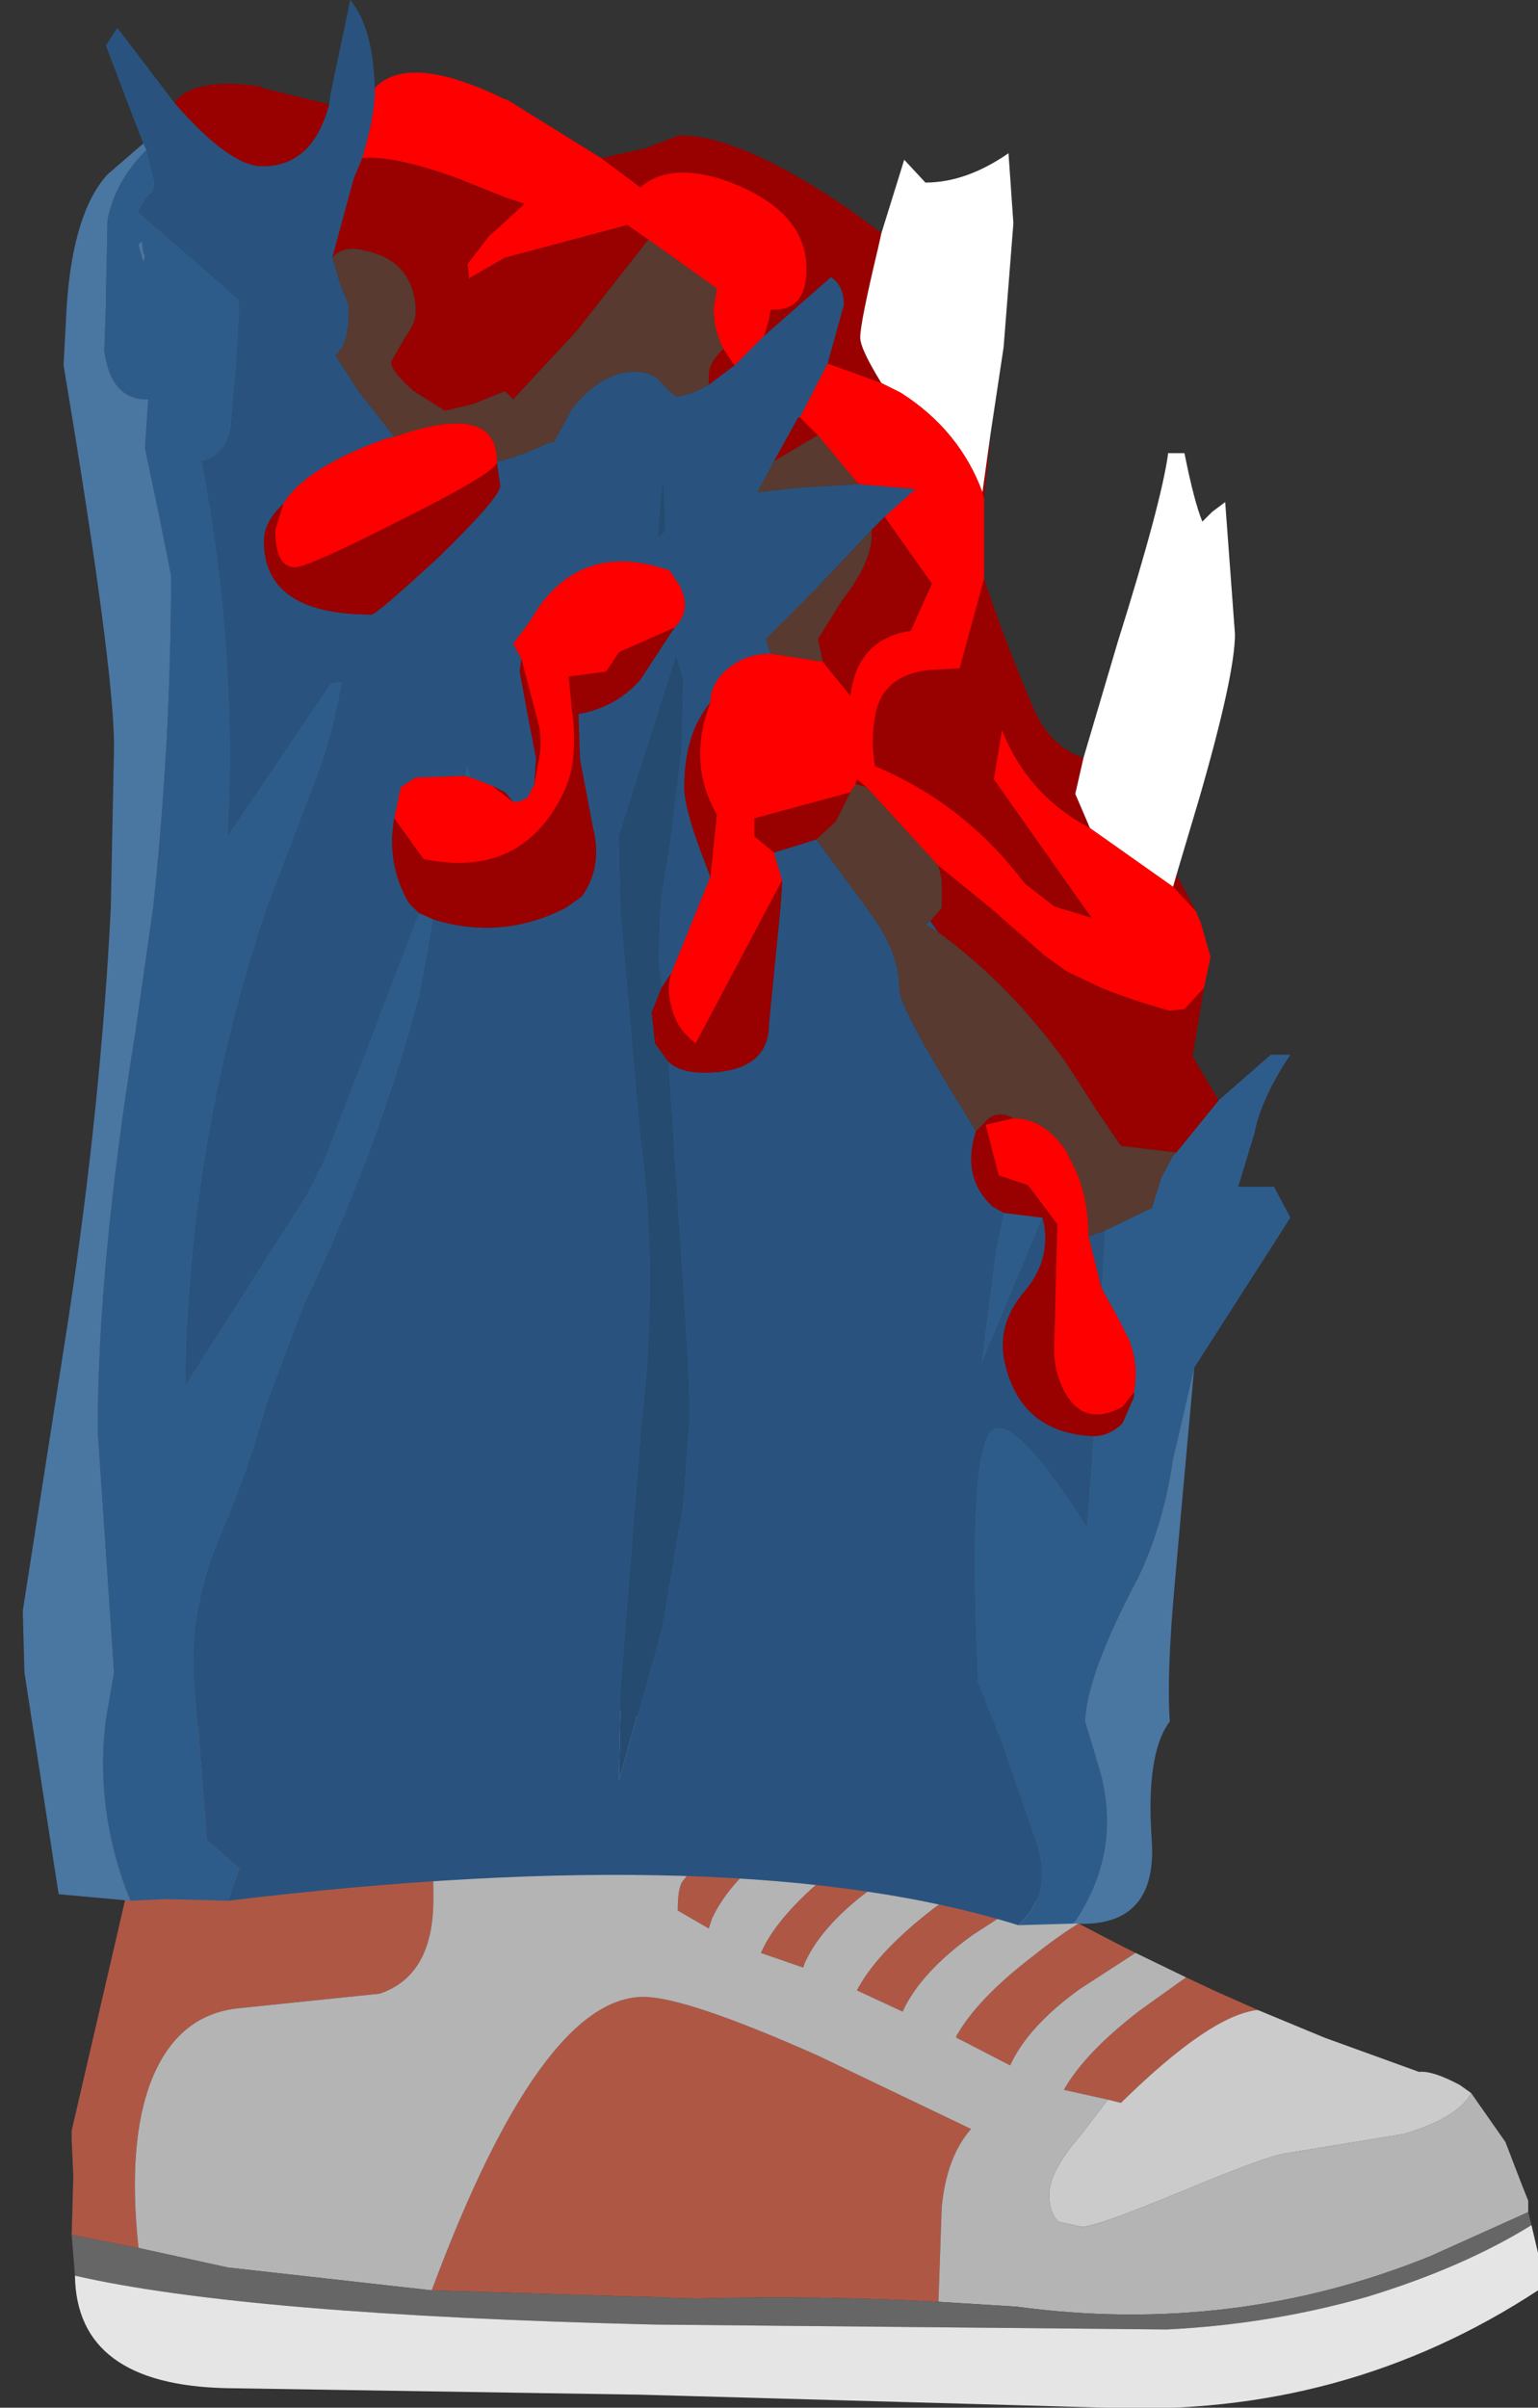 <?xml version="1.0" encoding="UTF-8" standalone="no"?>
<svg xmlns:ffdec="https://www.free-decompiler.com/flash" xmlns:xlink="http://www.w3.org/1999/xlink" ffdec:objectType="frame" height="73.85px" width="47.2px" xmlns="http://www.w3.org/2000/svg">
  <rect width="100%" height="100%" fill="#333333" stroke="none"/>
  <g transform="matrix(1.0, 0.0, 0.0, 1.0, 19.75, 38.15)">
    <use ffdec:characterId="1855" height="22.25" transform="matrix(1.0, 0.0, 0.0, 1.0, -17.55, 13.45)" width="45.0" xlink:href="#shape0"/>
    <use ffdec:characterId="1857" height="59.05" transform="matrix(1.0, 0.0, 0.0, 1.0, -19.05, -38.15)" width="38.9" xlink:href="#shape1"/>
  </g>
  <defs>
    <g id="shape0" transform="matrix(1.0, 0.0, 0.0, 1.0, 17.55, -13.45)">
      <path d="M6.9 15.2 L7.05 15.4 7.75 16.1 4.85 17.9 4.25 18.35 Q2.65 19.5 2.1 20.7 L2.0 21.0 1.05 20.45 Q1.05 19.75 1.2 19.55 L1.4 19.3 1.7 18.65 2.85 17.75 3.1 17.65 3.2 17.6 6.9 15.2 M8.65 16.9 L9.15 17.3 9.65 17.75 8.8 18.6 Q7.9 19.05 7.1 19.7 5.5 20.85 4.95 22.05 L4.9 22.2 3.6 21.75 3.75 21.45 Q4.4 20.3 6.1 19.0 L7.4 17.95 8.65 16.9 M11.0 19.0 L11.7 19.95 11.9 20.05 11.8 20.1 10.1 21.2 Q8.5 22.35 7.95 23.55 L6.55 22.9 6.6 22.8 Q7.25 21.65 8.95 20.35 L10.35 19.35 11.0 19.0 M13.35 20.85 L14.6 21.5 15.1 21.75 13.4 22.85 Q11.8 24.0 11.25 25.2 L9.8 24.45 9.6 24.35 9.6 24.3 Q10.25 23.15 11.95 21.85 12.7 21.25 13.35 20.85 M16.65 22.5 L17.5 22.9 18.85 23.5 Q17.4 23.65 14.65 26.35 L14.25 26.25 12.9 25.95 13.1 26.05 12.9 25.95 Q13.55 24.8 15.25 23.5 L16.65 22.5 M-17.55 30.4 L-17.5 28.6 -17.55 27.5 -17.55 27.2 -15.8 19.65 -15.55 17.95 Q-15.4 16.5 -14.95 15.85 -14.0 14.55 -11.55 13.95 L-7.7 14.1 Q-6.45 14.75 -6.45 20.1 -6.45 22.45 -8.1 23.0 L-12.45 23.45 Q-14.3 23.65 -15.1 25.65 -15.85 27.55 -15.5 30.8 L-17.55 30.4 M-6.5 32.1 Q-3.15 23.1 0.0 23.1 1.3 23.1 5.35 24.9 L10.05 27.15 Q9.3 28.0 9.15 29.55 L9.05 32.45 Q5.3 32.25 1.65 32.35 L-6.5 32.1" fill="#af5745" fill-rule="evenodd" stroke="none"/>
      <path d="M-0.45 14.5 L6.25 13.9 Q6.35 14.55 6.9 15.2 L3.2 17.6 3.1 17.65 2.85 17.75 1.7 18.65 1.4 19.3 Q0.7 15.4 -0.45 14.5" fill="#cbbfaf" fill-rule="evenodd" stroke="none"/>
      <path d="M7.75 16.1 L7.85 16.2 8.05 16.35 8.65 16.9 7.4 17.95 6.1 19.0 Q4.4 20.3 3.75 21.45 L3.6 21.75 4.9 22.2 4.95 22.05 Q5.5 20.85 7.1 19.7 7.9 19.05 8.8 18.6 L9.65 17.75 9.75 17.85 10.9 18.9 11.0 19.0 10.35 19.35 8.95 20.35 Q7.25 21.65 6.6 22.8 L6.55 22.9 7.95 23.55 Q8.5 22.35 10.1 21.2 L11.8 20.1 11.9 20.05 13.35 20.85 Q12.7 21.25 11.95 21.85 10.25 23.15 9.6 24.3 L9.6 24.35 9.8 24.45 11.25 25.2 Q11.8 24.0 13.4 22.85 L15.1 21.75 16.65 22.5 15.25 23.5 Q13.55 24.8 12.9 25.95 L13.1 26.05 12.9 25.95 14.25 26.25 13.45 27.3 Q12.45 28.45 12.45 29.15 12.45 29.75 12.75 30.0 L13.45 30.15 Q13.9 30.15 16.55 29.05 19.2 27.95 19.7 27.9 L23.35 27.3 Q25.0 26.8 25.4 26.05 L26.45 27.55 26.95 28.85 27.15 29.35 27.15 29.7 24.15 31.05 Q18.1 33.5 11.45 32.6 L9.05 32.45 9.15 29.55 Q9.3 28.0 10.05 27.15 L5.35 24.9 Q1.3 23.1 0.0 23.1 -3.15 23.1 -6.5 32.1 L-12.75 31.4 -15.5 30.8 Q-15.85 27.55 -15.1 25.65 -14.3 23.65 -12.45 23.45 L-8.1 23.0 Q-6.45 22.45 -6.45 20.1 -6.45 14.75 -7.7 14.1 L-11.55 13.95 -7.95 13.5 Q-2.65 13.3 -1.0 14.15 L-0.45 14.5 Q0.7 15.4 1.4 19.3 L1.2 19.55 Q1.05 19.75 1.05 20.45 L2.0 21.0 2.1 20.7 Q2.65 19.5 4.25 18.35 L4.85 17.9 7.75 16.1" fill="#b4b4b4" fill-rule="evenodd" stroke="none"/>
      <path d="M18.85 23.5 L20.9 24.35 23.8 25.4 Q24.2 25.35 25.05 25.8 L25.4 26.05 Q25.0 26.8 23.35 27.3 L19.7 27.9 Q19.2 27.95 16.55 29.05 13.9 30.15 13.45 30.15 L12.75 30.0 Q12.45 29.75 12.45 29.15 12.45 28.45 13.45 27.3 L14.25 26.25 14.65 26.35 Q17.4 23.65 18.85 23.5" fill="#cbcbcb" fill-rule="evenodd" stroke="none"/>
      <path d="M27.15 29.7 L27.25 30.1 Q25.15 31.4 22.2 32.3 19.2 33.15 16.05 33.3 L0.35 33.15 Q-12.2 32.85 -17.45 31.65 L-17.55 30.4 -15.5 30.8 -12.75 31.4 -6.5 32.1 1.65 32.35 Q5.3 32.25 9.05 32.45 L11.45 32.6 Q18.1 33.5 24.15 31.05 L27.15 29.7" fill="#666666" fill-rule="evenodd" stroke="none"/>
      <path d="M27.25 30.1 L27.45 30.95 27.45 32.1 Q21.5 36.0 14.2 35.7 L-0.1 35.3 -12.8 35.1 Q-17.4 35.0 -17.45 31.65 -12.2 32.85 0.35 33.15 L16.05 33.3 Q19.2 33.15 22.2 32.3 25.15 31.4 27.25 30.1" fill="#e5e5e5" fill-rule="evenodd" stroke="none"/>
    </g>
    <g id="shape1" transform="matrix(1.0, 0.0, 0.0, 1.0, 19.05, 38.15)">
      <path d="M17.65 -4.4 L19.25 -5.8 19.85 -5.8 Q18.95 -4.45 18.75 -3.4 L18.25 -1.75 19.35 -1.75 19.85 -0.8 16.9 3.8 16.25 6.6 Q15.95 8.65 15.15 10.3 L15.2 10.2 Q13.6 13.2 13.55 14.65 L14.0 16.15 Q14.7 18.65 13.2 20.85 L11.5 20.9 Q12.65 19.85 11.95 18.1 L10.95 15.2 10.25 13.45 Q9.95 7.05 10.55 5.9 11.1 4.75 13.6 8.65 L13.8 5.9 Q14.3 5.9 14.7 5.5 L15.05 4.7 15.05 4.55 Q15.2 3.7 14.9 2.95 L14.6 2.35 14.05 1.35 14.15 -0.4 15.6 -1.1 15.9 -2.05 16.25 -2.7 16.35 -2.8 17.65 -4.4 M-12.75 20.15 L-14.65 20.1 -15.75 20.15 Q-16.85 17.4 -16.5 14.6 L-16.25 13.15 -16.75 5.75 Q-16.75 0.65 -15.6 -6.45 L-15.05 -10.3 Q-14.5 -15.45 -14.5 -20.5 L-14.9 -22.5 -15.3 -24.4 -15.2 -25.9 -15.25 -25.9 Q-16.35 -25.9 -16.55 -27.4 L-16.5 -28.8 -16.5 -29.0 -16.45 -31.4 Q-16.25 -32.45 -15.45 -33.35 L-15.25 -33.55 -15.0 -32.55 Q-15.0 -32.25 -15.25 -32.1 L-15.5 -31.65 -12.4 -28.95 -12.4 -28.8 -12.4 -28.65 -12.5 -26.9 -12.65 -25.15 Q-12.75 -24.2 -13.55 -24.0 -12.45 -18.3 -12.75 -12.55 L-9.6 -17.2 -9.25 -17.25 Q-9.5 -15.6 -10.2 -13.85 L-11.55 -10.3 Q-13.95 -3.2 -14.05 4.3 L-10.35 -1.5 -9.8 -2.6 -6.9 -10.15 -6.45 -9.95 -6.65 -8.8 -6.9 -7.5 Q-8.2 -2.7 -10.4 1.85 L-11.55 4.9 Q-12.1 6.9 -12.95 8.9 -13.85 11.0 -13.8 13.0 L-13.8 13.15 -13.4 18.3 -12.4 19.15 -12.75 20.15 M-5.3 -14.3 L-5.5 -14.35 -5.4 -14.75 -5.3 -14.3 M11.05 -0.95 L12.25 -0.8 10.35 3.75 10.8 0.25 11.05 -0.95 M-15.35 -30.1 L-15.3 -30.3 -15.35 -30.4 -15.4 -30.75 -15.5 -30.65 -15.35 -30.1" fill="#2e5c8a" fill-rule="evenodd" stroke="none"/>
      <path d="M16.9 3.8 L16.5 8.2 16.3 10.45 Q16.05 13.2 16.15 14.65 15.4 15.65 15.6 18.35 15.75 21.0 13.2 20.85 14.7 18.65 14.0 16.15 L13.55 14.65 Q13.6 13.2 15.2 10.2 L15.15 10.3 Q15.95 8.65 16.25 6.6 L16.9 3.8 M-15.75 20.15 L-17.95 19.95 -19.0 13.15 -19.05 11.25 -17.65 2.3 Q-16.65 -4.3 -16.35 -10.3 L-16.25 -15.25 Q-16.25 -17.7 -17.8 -26.95 L-17.7 -28.8 Q-17.5 -31.65 -16.45 -32.8 L-15.35 -33.75 -15.25 -33.55 -15.45 -33.35 Q-16.25 -32.45 -16.45 -31.4 L-16.5 -29.0 -16.5 -28.8 -16.55 -27.4 Q-16.35 -25.9 -15.25 -25.9 L-15.2 -25.9 -15.3 -24.4 -14.9 -22.5 -14.5 -20.5 Q-14.5 -15.45 -15.05 -10.3 L-15.6 -6.45 Q-16.75 0.65 -16.75 5.75 L-16.25 13.15 -16.5 14.6 Q-16.85 17.4 -15.75 20.15 M-15.35 -30.1 L-15.5 -30.65 -15.4 -30.75 -15.35 -30.4 -15.3 -30.3 -15.35 -30.1" fill="#4a76a2" fill-rule="evenodd" stroke="none"/>
      <path d="M11.5 20.9 Q3.0 18.25 -12.75 20.15 L-12.4 19.15 -13.4 18.3 -13.8 13.15 -13.8 13.0 Q-13.85 11.0 -12.95 8.9 -12.1 6.9 -11.55 4.9 L-10.4 1.85 Q-8.2 -2.7 -6.9 -7.5 L-6.65 -8.8 -6.45 -9.95 Q-4.35 -9.3 -2.4 -10.3 L-2.25 -10.4 -1.9 -10.65 Q-1.25 -11.55 -1.55 -12.75 L-1.95 -14.85 -2.0 -16.25 Q-0.85 -16.45 -0.1 -17.3 L0.95 -18.9 Q1.5 -19.45 1.1 -20.2 L0.8 -20.65 Q-1.75 -21.55 -3.2 -19.55 L-3.45 -19.15 -4.0 -18.4 -3.75 -17.95 -3.8 -17.55 -3.55 -16.2 -3.3 -14.9 -3.35 -14.1 -3.55 -13.7 Q-3.75 -13.55 -4.0 -13.55 L-4.25 -13.85 -4.65 -14.05 -5.3 -14.3 -5.4 -14.75 -5.5 -14.35 -7.0 -14.3 -7.45 -14.0 -7.65 -13.05 Q-7.9 -11.65 -7.2 -10.45 L-7.05 -10.3 -6.9 -10.15 -9.8 -2.6 -10.35 -1.5 -14.05 4.3 Q-13.95 -3.2 -11.55 -10.3 L-10.2 -13.85 Q-9.5 -15.6 -9.25 -17.25 L-9.6 -17.2 -12.75 -12.55 Q-12.45 -18.3 -13.55 -24.0 -12.75 -24.2 -12.65 -25.15 L-12.5 -26.9 -12.4 -28.65 -12.4 -28.8 -12.4 -28.95 -15.5 -31.65 -15.25 -32.1 Q-15.0 -32.25 -15.0 -32.55 L-15.25 -33.55 -15.35 -33.75 -15.7 -34.65 -16.5 -36.75 -16.15 -37.3 -14.4 -35.0 Q-12.7 -33.05 -11.7 -33.05 -10.15 -33.05 -9.65 -34.95 L-9.6 -35.3 -9.0 -38.15 Q-8.3 -37.3 -8.25 -35.45 L-8.25 -35.3 Q-8.25 -34.55 -8.65 -33.25 L-8.9 -32.65 -9.55 -30.25 -9.3 -29.4 -9.05 -28.8 -9.05 -28.55 Q-9.05 -27.6 -9.45 -27.25 L-8.75 -26.15 -7.65 -24.75 -7.9 -24.7 Q-10.4 -23.8 -11.05 -22.7 -11.65 -22.15 -11.65 -21.55 -11.65 -19.3 -8.35 -19.3 -8.2 -19.3 -6.3 -21.05 -4.4 -22.9 -4.4 -23.25 L-4.5 -23.95 -4.5 -24.0 Q-4.05 -24.05 -2.95 -24.55 L-2.75 -24.6 -2.2 -25.6 Q-1.3 -26.75 -0.25 -26.75 0.3 -26.75 0.6 -26.35 0.95 -26.0 1.0 -26.0 1.4 -26.0 2.0 -26.35 L2.8 -26.95 3.45 -27.6 3.7 -27.85 5.75 -29.65 Q6.15 -29.4 6.15 -28.8 L5.65 -27.0 4.8 -25.35 4.75 -25.35 4.0 -24.0 3.5 -23.05 4.4 -23.15 4.85 -23.2 5.8 -23.25 6.6 -23.3 8.35 -23.15 7.4 -22.3 7.0 -21.9 5.3 -20.1 3.75 -18.55 3.9 -18.1 Q3.15 -18.1 2.6 -17.65 2.05 -17.2 2.05 -16.6 1.25 -15.65 1.25 -14.0 1.25 -13.4 1.75 -12.05 L2.05 -11.25 0.85 -8.3 0.55 -7.85 0.45 -8.7 0.5 -10.3 0.55 -10.75 0.8 -12.3 1.15 -15.15 1.2 -17.3 1.0 -18.0 -0.75 -12.5 -0.7 -10.3 -0.1 -3.45 Q0.5 0.95 -0.05 5.55 L-0.7 13.8 -0.75 16.35 -0.75 16.45 0.55 11.8 1.2 8.0 1.4 5.3 1.35 3.6 0.75 -5.6 Q1.1 -5.25 1.85 -5.25 3.85 -5.25 3.85 -6.75 L4.2 -10.3 4.25 -11.0 4.25 -11.15 4.0 -12.0 5.3 -12.4 6.85 -10.3 6.95 -10.15 Q7.85 -8.95 7.85 -7.8 7.85 -7.25 9.9 -3.95 L10.2 -3.45 Q9.75 -2.05 10.7 -1.15 L11.05 -0.95 10.8 0.25 10.35 3.75 12.25 -0.8 Q12.55 0.45 11.7 1.45 10.8 2.5 11.1 3.7 11.6 5.8 13.8 5.9 L13.6 8.65 Q11.1 4.75 10.55 5.9 9.95 7.05 10.25 13.45 L10.95 15.2 11.95 18.1 Q12.65 19.85 11.5 20.9 M0.6 -23.3 L0.55 -22.9 0.45 -21.7 0.65 -21.85 0.6 -23.3 M9.05 -9.55 L8.65 -9.8 8.8 -9.9 9.05 -9.55 M13.65 -0.25 L13.75 -0.25 13.85 -0.3 14.15 -0.4 14.05 1.35 13.65 -0.25" fill="#29537e" fill-rule="evenodd" stroke="none"/>
      <path d="M0.6 -23.3 L0.65 -21.85 0.45 -21.7 0.55 -22.9 0.6 -23.3 M0.75 -5.6 L1.35 3.6 1.4 5.3 1.2 8.0 0.55 11.8 -0.75 16.45 -0.75 16.35 -0.7 13.8 -0.05 5.55 Q0.5 0.95 -0.1 -3.45 L-0.7 -10.3 -0.75 -12.5 1.0 -18.0 1.2 -17.3 1.15 -15.15 0.8 -12.3 0.55 -10.75 0.5 -10.3 0.45 -8.7 0.55 -7.85 0.25 -7.1 0.35 -6.15 0.75 -5.6" fill="#254b71" fill-rule="evenodd" stroke="none"/>
      <path d="M-1.3 -33.3 L0.05 -33.6 1.1 -34.0 Q3.0 -34.0 6.35 -31.7 L7.3 -31.0 7.2 -30.55 Q6.65 -28.25 6.65 -27.8 6.65 -27.45 7.3 -26.4 L5.65 -27.0 6.15 -28.8 Q6.15 -29.4 5.75 -29.65 L3.7 -27.85 3.85 -28.35 3.9 -28.65 4.0 -28.65 Q5.0 -28.65 5.0 -29.9 5.0 -31.7 2.55 -32.6 0.8 -33.2 -0.1 -32.4 L-1.3 -33.3 M10.65 -24.85 L10.55 -23.75 10.45 -22.85 10.4 -23.05 10.65 -24.85 M10.45 -20.4 Q11.15 -18.3 12.0 -16.35 12.5 -15.25 13.5 -14.9 L13.25 -13.8 13.7 -12.75 Q11.8 -13.75 11.0 -15.75 L10.75 -14.25 13.75 -10.0 12.75 -10.3 12.6 -10.35 11.7 -11.05 Q9.85 -13.5 7.1 -14.65 6.95 -15.55 7.15 -16.4 7.45 -17.45 8.75 -17.6 L9.7 -17.65 10.45 -20.4 M16.35 -11.3 L16.45 -11.15 16.9 -10.3 16.95 -10.2 16.25 -10.95 16.35 -11.3 M17.2 -7.85 L16.85 -5.75 17.65 -4.4 16.35 -2.8 14.65 -3.0 13.9 -4.1 13.0 -5.5 Q11.3 -7.9 9.05 -9.55 L8.8 -9.9 9.15 -10.3 9.15 -11.15 9.05 -11.6 10.65 -10.3 12.3 -8.85 13.0 -8.35 14.05 -7.85 Q15.05 -7.45 16.15 -7.15 L16.6 -7.2 17.2 -7.85 M-14.4 -35.0 Q-13.8 -35.8 -11.75 -35.5 L-11.7 -35.45 -9.65 -34.95 Q-10.15 -33.05 -11.7 -33.05 -12.7 -33.05 -14.4 -35.0 M0.15 -30.8 L-2.05 -28.0 -4.0 -25.9 -4.25 -26.15 -5.25 -25.75 -6.1 -25.55 -7.05 -26.15 Q-7.75 -26.75 -7.75 -27.05 L-7.35 -27.75 Q-7.0 -28.25 -7.0 -28.5 L-7.0 -28.8 Q-7.15 -30.15 -8.5 -30.45 -9.2 -30.65 -9.55 -30.25 L-8.9 -32.65 -8.65 -33.25 -8.65 -33.3 Q-7.7 -33.4 -5.75 -32.7 L-4.25 -32.1 -3.65 -31.9 -4.25 -31.35 -4.75 -30.9 -5.4 -30.05 -5.35 -29.6 -5.3 -29.65 -4.25 -30.25 -0.5 -31.25 0.15 -30.8 M2.0 -26.35 L2.0 -26.65 Q2.0 -26.95 2.3 -27.3 L2.45 -27.45 2.75 -27.0 2.8 -26.95 2.0 -26.35 M4.0 -24.0 L4.75 -25.35 4.8 -25.35 5.35 -24.8 4.0 -24.0 M5.5 -17.85 L5.35 -18.55 6.1 -19.75 Q7.0 -20.9 7.0 -21.75 L7.0 -21.9 7.4 -22.3 8.85 -20.25 8.2 -18.8 Q6.55 -18.55 6.35 -16.8 L5.5 -17.85 M-3.75 -17.95 L-3.2 -15.85 Q-3.1 -15.3 -3.25 -14.65 L-3.35 -14.1 -3.3 -14.9 -3.55 -16.2 -3.8 -17.55 -3.75 -17.95 M-4.0 -13.55 L-4.65 -14.05 -4.25 -13.85 -4.0 -13.55 M-7.65 -13.05 L-6.75 -11.8 Q-3.85 -11.2 -2.55 -13.65 -2.2 -14.3 -2.15 -15.0 -2.1 -15.75 -2.2 -16.4 L-2.3 -17.4 -1.15 -17.55 -0.75 -18.15 0.95 -18.9 -0.1 -17.3 Q-0.85 -16.45 -2.0 -16.25 L-1.95 -14.85 -1.55 -12.75 Q-1.25 -11.55 -1.9 -10.65 L-2.25 -10.4 -2.4 -10.3 Q-4.35 -9.3 -6.45 -9.95 L-6.9 -10.15 -7.05 -10.3 -7.2 -10.45 Q-7.9 -11.65 -7.65 -13.05 M0.75 -5.6 L0.35 -6.15 0.25 -7.1 0.55 -7.85 0.85 -8.3 Q0.7 -7.85 0.85 -7.3 1.0 -6.6 1.6 -6.15 L4.25 -11.15 4.25 -11.0 4.2 -10.3 3.85 -6.75 Q3.85 -5.25 1.85 -5.25 1.1 -5.25 0.75 -5.6 M2.05 -11.25 L1.75 -12.05 Q1.25 -13.4 1.25 -14.0 1.25 -15.65 2.05 -16.6 1.4 -14.9 2.1 -13.45 L2.25 -13.15 2.05 -11.25 M4.0 -12.0 L3.4 -12.5 3.4 -13.05 6.35 -13.85 5.9 -12.95 5.3 -12.4 4.0 -12.0 M6.5 -14.1 L6.55 -14.25 6.85 -14.0 6.5 -14.1 M10.2 -3.45 L10.45 -3.7 Q10.8 -4.15 11.35 -3.85 L10.5 -3.65 10.9 -2.1 11.8 -1.8 12.7 -0.6 12.6 3.25 Q12.6 3.9 12.9 4.5 13.5 5.65 14.7 5.0 L15.05 4.55 15.05 4.7 14.7 5.5 Q14.3 5.9 13.8 5.9 11.6 5.8 11.1 3.7 10.8 2.5 11.7 1.45 12.55 0.45 12.25 -0.8 L11.05 -0.95 10.7 -1.15 Q9.75 -2.05 10.2 -3.45 M-4.5 -23.95 L-4.4 -23.25 Q-4.4 -22.9 -6.3 -21.05 -8.2 -19.3 -8.35 -19.3 -11.65 -19.3 -11.65 -21.55 -11.65 -22.15 -11.05 -22.7 L-11.3 -21.9 Q-11.3 -20.75 -10.7 -20.75 -10.3 -20.75 -7.45 -22.2 -4.65 -23.6 -4.5 -23.95" fill="#990000" fill-rule="evenodd" stroke="none"/>
      <path d="M0.15 -30.8 L1.35 -29.95 2.25 -29.3 2.15 -28.7 Q2.15 -28.05 2.45 -27.45 L2.3 -27.3 Q2.0 -26.95 2.0 -26.65 L2.0 -26.35 Q1.4 -26.0 1.0 -26.0 0.95 -26.0 0.6 -26.35 0.3 -26.75 -0.25 -26.75 -1.3 -26.75 -2.2 -25.6 L-2.75 -24.6 -2.95 -24.55 Q-4.05 -24.05 -4.5 -24.0 -4.5 -25.85 -7.65 -24.75 L-8.75 -26.15 -9.45 -27.25 Q-9.05 -27.6 -9.05 -28.55 L-9.05 -28.8 -9.3 -29.4 -9.55 -30.25 Q-9.2 -30.65 -8.5 -30.45 -7.15 -30.15 -7.0 -28.8 L-7.0 -28.5 Q-7.0 -28.25 -7.35 -27.75 L-7.75 -27.05 Q-7.75 -26.75 -7.05 -26.15 L-6.1 -25.55 -5.25 -25.75 -4.25 -26.15 -4.0 -25.9 -2.05 -28.0 0.15 -30.8 M4.0 -24.0 L5.35 -24.8 6.6 -23.3 5.8 -23.25 4.85 -23.2 4.4 -23.15 3.5 -23.05 4.0 -24.0 M7.0 -21.9 L7.0 -21.75 Q7.0 -20.9 6.1 -19.75 L5.35 -18.55 5.5 -17.85 3.9 -18.1 3.75 -18.55 5.3 -20.1 7.0 -21.9 M5.3 -12.4 L5.9 -12.95 6.35 -13.85 6.5 -14.1 6.85 -14.0 9.05 -11.6 9.15 -11.15 9.15 -10.3 8.8 -9.9 8.65 -9.8 9.05 -9.55 Q11.3 -7.9 13.0 -5.5 L13.9 -4.1 14.65 -3.0 16.35 -2.8 16.25 -2.7 15.9 -2.05 15.6 -1.1 14.15 -0.4 13.85 -0.3 13.75 -0.25 13.65 -0.25 Q13.65 -1.7 13.0 -2.75 L13.0 -2.8 Q12.3 -3.85 11.35 -3.85 10.8 -4.15 10.45 -3.7 L10.2 -3.45 9.9 -3.95 Q7.85 -7.25 7.85 -7.8 7.85 -8.95 6.95 -10.15 L6.85 -10.3 5.3 -12.4" fill="#583a30" fill-rule="evenodd" stroke="none"/>
      <path d="M7.3 -31.0 L8.0 -33.25 8.65 -32.55 Q9.9 -32.55 11.2 -33.45 L11.35 -31.3 11.05 -27.5 10.65 -24.85 10.4 -23.05 Q9.7 -24.95 7.9 -26.1 L7.3 -26.4 Q6.65 -27.45 6.65 -27.8 6.65 -28.25 7.2 -30.55 L7.3 -31.0 M13.5 -14.9 L14.55 -18.45 Q15.9 -22.75 16.1 -24.25 L16.6 -24.25 Q16.9 -22.75 17.15 -22.15 L17.45 -22.45 17.85 -22.75 18.15 -18.7 Q18.15 -17.45 17.05 -13.65 L16.35 -11.3 16.25 -10.95 13.7 -12.75 13.25 -13.8 13.5 -14.9" fill="#ffffff" fill-rule="evenodd" stroke="none"/>
      <path d="M10.45 -22.85 L10.45 -20.4 9.7 -17.65 8.75 -17.6 Q7.45 -17.45 7.15 -16.4 6.95 -15.55 7.1 -14.65 9.85 -13.5 11.7 -11.05 L12.6 -10.35 12.75 -10.3 13.75 -10.0 10.75 -14.25 11.0 -15.75 Q11.8 -13.75 13.7 -12.75 L16.25 -10.95 16.95 -10.2 17.1 -9.85 17.4 -8.8 17.2 -7.85 16.6 -7.2 16.15 -7.15 Q15.05 -7.45 14.05 -7.85 L13.0 -8.35 12.3 -8.85 10.65 -10.3 9.05 -11.6 6.85 -14.0 6.55 -14.25 6.5 -14.1 6.35 -13.85 3.4 -13.05 3.4 -12.5 4.0 -12.0 4.25 -11.15 1.6 -6.15 Q1.0 -6.6 0.85 -7.3 0.7 -7.85 0.85 -8.3 L2.05 -11.25 2.25 -13.15 2.1 -13.45 Q1.4 -14.9 2.05 -16.6 2.05 -17.2 2.6 -17.65 3.15 -18.1 3.9 -18.1 L5.5 -17.85 6.35 -16.8 Q6.55 -18.55 8.2 -18.8 L8.85 -20.25 7.4 -22.3 8.35 -23.15 6.6 -23.3 5.35 -24.8 4.8 -25.35 5.65 -27.0 7.3 -26.4 7.9 -26.1 Q9.7 -24.95 10.4 -23.05 L10.45 -22.85 M-8.25 -35.45 Q-7.2 -36.55 -4.25 -35.1 L-4.2 -35.1 -1.3 -33.3 -0.1 -32.4 Q0.8 -33.2 2.55 -32.6 5.0 -31.7 5.0 -29.9 5.0 -28.65 4.0 -28.65 L3.9 -28.65 3.85 -28.35 3.7 -27.85 3.45 -27.6 2.8 -26.95 2.75 -27.0 2.45 -27.45 Q2.15 -28.05 2.15 -28.7 L2.25 -29.3 1.35 -29.95 0.15 -30.8 -0.5 -31.25 -4.25 -30.25 -5.3 -29.65 -5.35 -29.6 -5.4 -30.05 -4.75 -30.9 -4.25 -31.35 -3.65 -31.9 -4.25 -32.1 -5.75 -32.7 Q-7.7 -33.4 -8.65 -33.3 L-8.65 -33.25 Q-8.25 -34.55 -8.25 -35.3 L-8.25 -35.45 M-7.65 -24.75 Q-4.5 -25.85 -4.5 -24.0 L-4.5 -23.95 Q-4.65 -23.6 -7.45 -22.2 -10.3 -20.75 -10.7 -20.75 -11.3 -20.75 -11.3 -21.9 L-11.05 -22.7 Q-10.4 -23.8 -7.9 -24.7 L-7.65 -24.75 M-3.75 -17.95 L-4.0 -18.4 -3.45 -19.15 -3.2 -19.55 Q-1.75 -21.55 0.8 -20.65 L1.1 -20.2 Q1.5 -19.45 0.95 -18.9 L-0.75 -18.15 -1.15 -17.55 -2.3 -17.4 -2.2 -16.4 Q-2.1 -15.75 -2.15 -15.0 -2.2 -14.3 -2.55 -13.65 -3.85 -11.2 -6.75 -11.8 L-7.65 -13.05 -7.45 -14.0 -7.0 -14.3 -5.5 -14.35 -5.3 -14.3 -4.65 -14.05 -4.0 -13.55 Q-3.75 -13.55 -3.55 -13.7 L-3.35 -14.1 -3.25 -14.65 Q-3.1 -15.3 -3.2 -15.85 L-3.75 -17.95 M11.35 -3.85 Q12.3 -3.85 13.0 -2.8 L13.0 -2.75 Q13.65 -1.7 13.65 -0.25 L14.05 1.35 14.6 2.35 14.9 2.95 Q15.2 3.7 15.05 4.55 L14.7 5.0 Q13.5 5.65 12.9 4.5 12.6 3.9 12.6 3.25 L12.7 -0.6 11.8 -1.8 10.9 -2.1 10.5 -3.65 11.35 -3.85" fill="#ff0000" fill-rule="evenodd" stroke="none"/>
    </g>
  </defs>
</svg>
